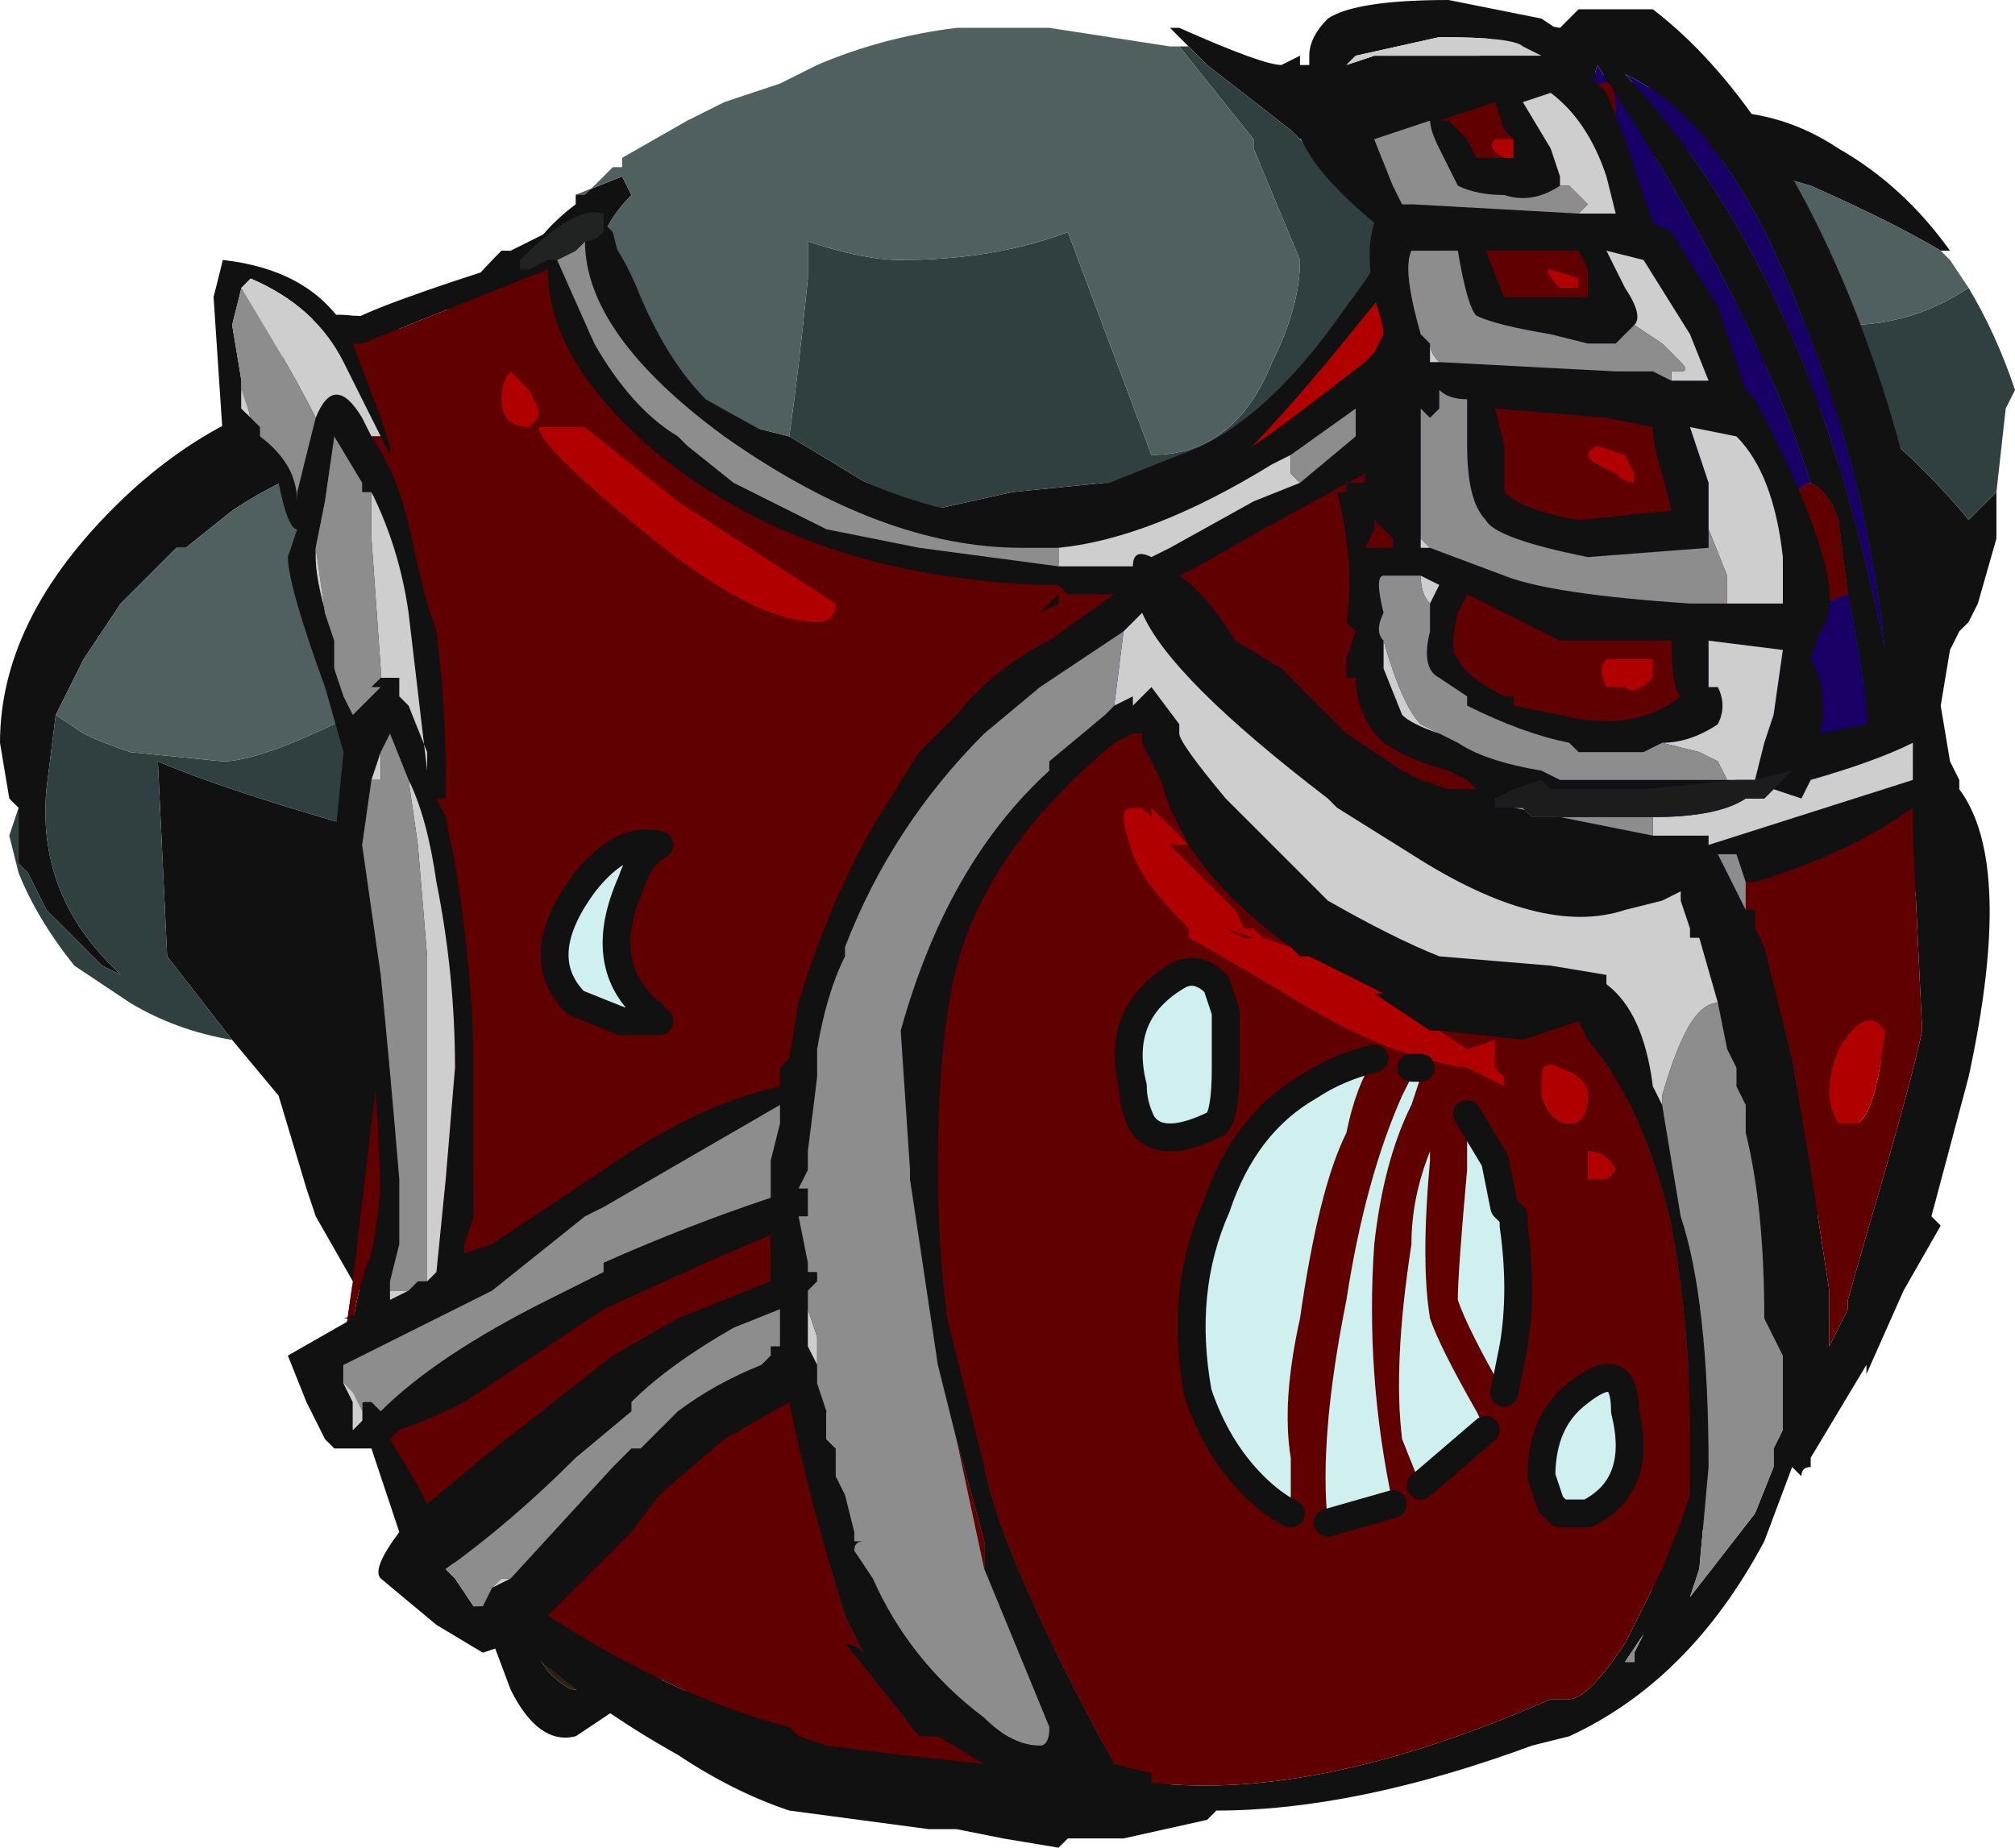 <?xml version="1.0" encoding="UTF-8" standalone="no"?>
<svg xmlns:ffdec="https://www.free-decompiler.com/flash" xmlns:xlink="http://www.w3.org/1999/xlink" ffdec:objectType="frame" height="69.65px" width="75.95px" xmlns="http://www.w3.org/2000/svg">
  <g transform="matrix(1.0, 0.0, 0.0, 1.0, 37.1, 32.2)">
    <use ffdec:characterId="2019" height="67.2" transform="matrix(1.0, 0.0, 0.0, 1.0, -37.1, -31.15)" width="75.95" xlink:href="#sprite0"/>
    <use ffdec:characterId="2032" height="9.95" transform="matrix(7.0, 0.0, 0.0, 7.0, -30.45, -32.2)" width="9.75" xlink:href="#shape1"/>
  </g>
  <defs>
    <g id="sprite0" transform="matrix(1.0, 0.0, 0.0, 1.0, 37.1, 31.15)">
      <use ffdec:characterId="2018" height="9.6" transform="matrix(7.0, 0.0, 0.0, 7.0, -37.1, -31.15)" width="10.85" xlink:href="#shape0"/>
    </g>
    <g id="shape0" transform="matrix(1.0, 0.0, 0.0, 1.0, 5.3, 4.45)">
      <path d="M5.15 -3.25 Q4.9 -3.4 4.45 -3.6 L3.75 -3.8 3.6 -3.75 3.35 -3.7 3.3 -3.65 3.2 -3.65 Q2.9 -3.55 2.9 -3.4 2.9 -3.3 3.0 -3.25 L3.05 -3.25 3.05 -3.2 3.15 -3.15 2.8 -2.95 2.75 -2.95 2.75 -2.9 2.55 -2.7 2.25 -2.35 2.1 -2.2 Q2.0 -2.1 1.9 -2.0 L1.9 -1.85 1.85 -1.8 1.85 -1.65 Q1.9 -1.4 1.7 -1.3 1.7 -1.55 1.55 -1.7 L1.5 -1.8 1.45 -1.85 Q1.45 -1.95 1.85 -2.3 L1.9 -2.4 Q2.0 -2.55 2.25 -2.8 L2.65 -3.15 2.8 -3.25 2.7 -3.4 2.65 -3.6 Q2.65 -3.8 2.95 -3.9 L2.8 -3.95 2.25 -3.95 2.15 -4.0 1.9 -3.9 1.7 -3.85 1.65 -3.9 1.2 -4.25 1.1 -4.35 1.0 -4.45 1.05 -4.45 Q1.5 -4.25 1.6 -4.25 L1.7 -4.3 1.7 -4.25 2.25 -4.25 Q3.05 -4.35 3.8 -4.05 L3.95 -4.0 Q4.3 -4.0 4.6 -3.8 4.95 -3.6 5.2 -3.25 L5.15 -3.25 M-1.05 -2.25 L-0.8 -2.1 Q-0.4 -1.85 -0.3 -1.85 L0.15 -1.95 0.65 -2.0 Q0.85 -2.0 1.05 -1.8 1.2 -1.6 1.3 -1.2 L1.4 -0.85 1.4 -0.8 1.5 -0.5 1.55 -0.5 1.55 -0.25 1.6 0.0 1.55 0.0 1.6 0.25 1.65 0.45 1.65 0.5 1.7 0.6 Q1.7 0.8 1.4 0.85 L1.1 0.9 Q0.7 1.25 0.15 1.35 L-0.8 1.3 -0.95 1.25 Q-1.25 1.15 -1.5 0.95 L-1.55 0.95 -1.95 0.75 -2.1 0.75 -2.3 0.75 -2.65 0.75 -2.6 0.85 Q-2.15 1.45 -1.7 1.5 -1.8 1.3 -1.8 1.1 L-1.8 1.05 -1.75 1.05 -1.45 1.5 Q-1.15 1.85 -0.7 2.05 L-0.65 2.05 Q-0.7 2.1 -0.75 2.15 L-1.3 1.9 -1.6 1.65 -1.7 1.55 -1.9 1.55 -1.85 1.95 -1.85 2.05 Q-1.7 2.45 -1.15 2.5 L-1.2 2.55 -1.35 2.6 Q-1.8 2.6 -2.05 2.3 L-2.1 2.15 -2.35 2.15 Q-2.55 2.15 -2.7 2.05 L-2.8 1.95 -2.85 1.95 -2.15 3.0 -2.1 3.1 Q-1.95 3.45 -1.75 3.8 L-1.65 3.8 Q-1.55 4.1 -1.05 4.35 -0.55 4.7 0.1 4.75 L0.6 4.8 0.9 4.8 1.35 4.7 1.45 4.65 1.6 4.65 1.6 4.55 1.7 4.2 1.8 3.8 1.8 3.2 Q1.8 3.15 1.75 3.05 L1.55 2.95 1.5 2.85 1.4 2.8 Q1.35 2.75 1.35 2.7 L1.65 2.3 1.7 2.2 1.85 2.05 Q2.1 1.75 2.1 1.6 L2.05 1.5 2.05 1.3 2.0 1.25 2.0 0.9 2.1 0.85 Q2.2 0.95 2.35 1.4 L2.35 1.6 2.4 1.7 2.4 2.0 Q2.4 2.2 2.3 2.3 L2.05 2.45 Q1.75 2.65 1.9 3.3 1.95 3.55 1.85 4.0 L1.65 4.6 1.85 4.55 1.95 4.5 2.65 4.3 2.95 4.05 3.05 3.95 3.1 3.85 3.25 3.75 Q3.5 3.6 3.7 3.05 3.85 2.7 3.95 2.3 L3.9 2.1 4.0 1.75 4.0 1.7 Q3.8 1.4 3.25 1.25 L3.15 1.2 3.25 1.2 3.65 1.1 Q3.8 1.1 4.0 1.2 4.15 1.3 4.3 1.3 L4.35 1.25 4.4 1.25 4.55 0.95 4.6 0.8 4.6 0.7 Q4.65 0.65 4.65 0.35 4.65 0.2 4.6 0.15 L4.65 0.05 4.55 -0.05 4.5 -0.05 4.45 0.0 4.45 0.05 4.4 0.0 4.3 0.15 4.2 0.2 3.65 0.55 3.3 0.6 3.2 0.6 2.5 0.65 2.6 0.65 2.7 0.6 Q3.0 0.5 3.25 0.35 3.5 0.2 3.75 -0.05 L3.9 0.0 Q4.05 0.0 4.25 -0.2 L4.8 -1.0 4.9 -1.2 5.05 -1.45 Q5.0 -1.7 4.9 -1.95 4.75 -2.2 4.5 -2.4 L4.45 -2.4 4.25 -2.6 4.0 -2.75 3.95 -2.75 3.9 -2.8 Q4.25 -2.75 4.75 -2.35 5.1 -2.05 5.3 -1.8 L5.45 -1.95 5.45 -1.75 Q5.45 -1.85 5.45 -1.7 L5.35 -1.35 5.3 -1.25 5.25 -1.2 5.2 -1.1 5.15 -0.8 5.1 -0.8 5.1 -0.75 Q5.1 -0.05 5.0 0.25 L5.0 0.3 Q4.95 0.4 4.95 0.6 L4.85 1.05 4.8 1.2 4.8 1.25 Q4.55 1.75 4.45 2.05 L4.45 2.15 Q4.4 2.5 4.15 3.1 3.8 3.9 3.45 4.05 L3.5 4.0 3.25 4.2 3.0 4.35 Q2.2 4.9 1.25 4.95 L0.6 5.1 Q-0.35 5.3 -1.15 4.85 L-1.2 4.8 Q-1.6 4.6 -1.85 4.2 -2.1 3.8 -2.3 3.35 L-2.8 3.0 -3.15 2.6 -3.2 2.55 -3.4 2.3 -3.6 1.95 -3.65 1.8 -3.8 1.3 -4.05 1.0 -4.4 0.55 -4.45 -0.5 Q-4.1 -0.35 -3.4 -0.15 L-3.15 -0.1 Q-2.65 -0.6 -2.35 -1.25 L-2.25 -1.45 -2.35 -1.2 -2.45 -0.85 Q-2.65 -0.5 -2.6 -0.3 -2.55 -0.1 -2.55 0.1 L-2.15 0.35 -1.7 0.55 -1.5 0.6 Q-1.05 0.75 -0.6 0.8 L0.9 0.85 Q1.2 0.7 1.3 0.6 L1.35 0.55 Q1.5 0.4 1.5 -0.05 L1.5 -0.15 1.4 -0.4 1.35 -0.55 1.2 -0.85 1.15 -0.9 Q0.9 -1.45 0.35 -1.65 L-0.35 -1.8 -0.6 -1.8 Q-0.9 -1.8 -1.15 -2.0 L-1.2 -2.05 Q-1.4 -2.15 -1.8 -2.25 L-2.45 -2.35 -2.75 -2.3 -3.2 -2.2 -3.3 -2.2 -3.4 -2.15 Q-3.75 -2.05 -4.05 -1.85 L-4.3 -1.65 -4.35 -1.65 -4.65 -1.35 -4.85 -1.05 -5.0 -0.75 -5.05 -0.35 Q-5.1 0.2 -4.7 0.6 L-4.65 0.65 -4.75 0.6 -5.05 0.3 -5.15 0.1 -5.2 0.05 -5.2 -0.25 -5.25 -0.3 -5.3 -0.6 Q-5.3 -1.3 -4.6 -1.95 -4.0 -2.5 -3.25 -2.55 -3.15 -2.65 -2.9 -2.8 L-2.55 -3.0 -2.5 -3.15 Q-2.4 -3.35 -2.2 -3.5 L-2.2 -3.55 -1.95 -3.65 -1.9 -3.55 Q-2.15 -3.3 -2.15 -2.85 L-2.15 -2.75 -2.2 -2.7 -2.1 -2.65 Q-2.05 -2.6 -2.0 -2.6 L-1.95 -2.6 -1.95 -2.65 Q-1.8 -2.6 -1.6 -2.5 L-1.25 -2.3 -1.05 -2.25 M3.1 2.2 L3.1 2.2 M-2.55 1.25 L-2.8 1.0 -2.5 1.7 -2.15 1.9 -2.15 1.65 -2.1 1.5 Q-2.35 1.45 -2.55 1.25" fill="#111111" fill-rule="evenodd" stroke="none"/>
      <path d="M1.1 -4.35 L1.2 -4.25 1.65 -3.9 1.7 -3.85 1.75 -3.8 1.95 -3.55 2.0 -3.55 2.25 -3.35 Q2.45 -3.25 2.65 -3.15 L2.25 -2.8 Q2.0 -2.55 1.9 -2.4 L1.85 -2.3 Q1.45 -1.95 1.45 -1.85 L1.45 -1.8 Q1.35 -1.7 1.35 -1.55 1.35 -1.45 1.5 -1.15 L1.5 -1.1 1.4 -0.85 1.3 -1.2 Q1.2 -1.6 1.05 -1.8 0.85 -2.0 0.65 -2.0 L0.15 -1.95 -0.3 -1.85 Q-0.4 -1.85 -0.8 -2.1 L-1.05 -2.25 Q-1.0 -2.6 -0.95 -3.1 L-0.95 -3.3 Q-0.65 -3.2 -0.45 -3.2 0.05 -3.2 0.45 -3.35 L0.9 -2.15 Q1.35 -2.15 1.55 -2.65 1.7 -2.95 1.7 -3.2 L1.45 -3.8 1.45 -3.85 1.05 -4.35 1.1 -4.35 M1.4 -0.4 L1.5 -0.15 1.5 -0.05 Q1.5 0.4 1.35 0.55 L1.3 0.6 Q1.2 0.7 0.9 0.85 L-0.6 0.8 Q-1.05 0.75 -1.5 0.6 L-1.7 0.55 -2.15 0.35 -2.55 0.1 Q-2.55 -0.1 -2.6 -0.3 -2.65 -0.5 -2.45 -0.85 L-2.35 -1.2 -2.25 -1.45 -2.35 -1.25 Q-2.65 -0.6 -3.15 -0.1 L-3.4 -0.15 Q-4.1 -0.35 -4.45 -0.5 L-4.4 0.55 -4.05 1.0 Q-4.35 0.95 -4.6 0.8 L-4.9 0.6 Q-5.1 0.35 -5.2 0.1 L-5.25 -0.1 -5.2 -0.25 -5.2 0.05 -5.15 0.1 -5.05 0.3 -4.75 0.6 -4.65 0.65 -4.7 0.6 Q-5.1 0.2 -5.05 -0.35 L-5.0 -0.75 -4.85 -0.65 Q-4.75 -0.6 -4.6 -0.55 L-4.1 -0.5 Q-3.9 -0.5 -3.4 -0.75 L-2.75 -1.1 -2.6 -1.25 Q-2.2 -1.6 -1.85 -1.8 L-1.6 -1.95 -1.7 -1.8 -2.15 -0.95 Q-1.95 -0.75 -1.65 -0.45 -0.75 0.3 0.3 0.3 1.5 0.3 1.5 -0.05 L1.4 -0.4 M5.45 -1.95 L5.3 -1.8 Q5.1 -2.05 4.75 -2.35 4.25 -2.75 3.9 -2.8 L3.95 -2.75 3.55 -2.9 3.95 -3.0 Q4.35 -2.85 4.65 -2.85 5.0 -2.85 5.3 -3.05 5.45 -2.8 5.55 -2.5 L5.5 -2.4 5.45 -1.95 M4.5 -2.4 Q4.75 -2.2 4.9 -1.95 5.0 -1.7 5.05 -1.45 L4.9 -1.2 4.8 -1.0 4.25 -0.2 Q4.05 0.0 3.9 0.0 L3.75 -0.05 Q3.5 0.2 3.25 0.35 3.0 0.5 2.7 0.6 L2.2 0.7 1.85 0.75 1.85 0.65 1.8 0.6 Q1.75 0.5 1.65 0.5 L1.65 0.45 1.6 0.25 1.55 0.0 1.6 0.0 1.55 -0.25 1.55 -0.5 1.5 -0.5 1.4 -0.8 1.5 -1.1 1.75 -0.6 Q2.2 0.25 2.4 0.25 2.6 0.25 2.95 0.0 L3.0 0.0 3.25 -0.05 3.25 -0.1 Q3.7 -0.35 3.85 -0.55 L3.9 -0.6 4.15 -1.0 4.25 -1.1 4.3 -1.2 Q4.5 -1.6 4.6 -2.0 4.6 -2.35 4.5 -2.35 L4.5 -2.4 M2.5 0.65 L3.2 0.6 3.25 0.65 3.5 0.75 4.2 0.75 Q4.25 0.75 4.45 0.85 L4.55 0.95 4.4 1.25 4.35 1.25 4.3 1.3 Q4.15 1.3 4.0 1.2 3.8 1.1 3.65 1.1 L3.25 1.2 3.15 1.2 3.25 1.25 Q3.8 1.4 4.0 1.7 L4.0 1.75 3.9 2.1 3.95 2.3 Q3.85 2.7 3.7 3.05 3.5 3.6 3.25 3.75 L3.1 3.85 3.05 3.95 2.95 4.05 2.65 4.3 1.95 4.5 1.85 4.55 1.65 4.6 1.85 4.0 Q1.95 3.55 1.9 3.3 1.75 2.65 2.05 2.45 L2.3 2.3 Q2.4 2.2 2.4 2.0 L2.4 1.7 2.4 1.75 Q2.5 1.9 2.65 1.9 L3.2 1.85 3.25 1.85 Q3.4 1.8 3.4 1.65 3.4 1.55 3.25 1.45 3.15 1.3 2.85 1.25 2.35 1.2 2.35 1.6 L2.35 1.4 Q2.2 0.95 2.1 0.85 L2.0 0.9 2.0 1.25 2.05 1.3 2.05 1.5 Q2.0 1.45 1.95 1.45 L1.85 1.45 1.6 1.5 1.15 2.0 1.15 2.3 Q1.2 2.35 1.3 2.35 L1.6 2.3 1.65 2.3 1.35 2.7 Q1.35 2.75 1.4 2.8 L1.2 2.8 Q0.6 2.75 0.6 3.1 0.6 3.25 0.95 3.35 1.25 3.5 1.55 3.5 1.7 3.5 1.75 3.4 L1.75 3.05 Q1.8 3.15 1.8 3.2 L1.8 3.8 1.7 4.2 1.6 4.55 1.6 4.65 1.45 4.65 1.35 4.7 0.9 4.8 Q0.65 4.4 0.55 4.4 0.3 4.25 0.1 4.0 L-0.2 3.6 Q-0.1 4.0 0.0 4.1 0.05 4.2 0.05 4.45 L0.1 4.75 Q-0.55 4.7 -1.05 4.35 -1.55 4.1 -1.65 3.8 L-1.75 3.8 Q-1.95 3.45 -2.1 3.1 L-2.15 3.0 -2.85 1.95 -2.8 1.95 -2.7 2.05 Q-2.55 2.15 -2.35 2.15 L-2.1 2.15 -2.05 2.3 Q-1.8 2.6 -1.35 2.6 L-1.2 2.55 -1.15 2.5 Q-1.7 2.45 -1.85 2.05 L-1.85 1.95 -1.9 1.55 -1.7 1.55 Q-1.75 1.6 -1.75 1.85 -1.75 1.95 -1.65 2.0 -1.55 2.15 -1.3 2.15 L-1.25 2.1 -1.3 1.9 -0.75 2.15 Q-0.7 2.1 -0.65 2.05 L-0.7 2.05 Q-1.15 1.85 -1.45 1.5 L-1.75 1.05 -1.8 1.05 -1.8 1.0 Q-1.85 0.95 -2.1 0.75 L-1.95 0.75 -1.55 0.95 -1.5 0.95 Q-1.5 1.2 -1.35 1.35 -1.2 1.45 -0.85 1.55 L-0.8 1.5 Q-0.85 1.4 -0.95 1.25 L-0.8 1.3 0.15 1.35 Q-0.2 1.45 -0.65 1.45 L-0.4 1.7 -0.7 2.05 -0.4 1.75 -0.3 1.8 Q-0.05 2.1 0.15 2.1 0.4 2.1 1.15 1.5 L1.85 0.95 2.0 1.0 2.0 0.95 1.85 0.85 1.85 0.8 2.15 0.75 2.5 0.65 M-1.8 1.1 Q-1.8 1.3 -1.7 1.5 -2.15 1.45 -2.6 0.85 L-2.65 0.75 -2.3 0.75 -2.45 0.75 -2.35 0.85 Q-2.2 1.05 -2.0 1.15 L-1.8 1.15 -1.8 1.1 M3.1 2.2 L3.1 2.2 M2.15 2.9 Q2.2 3.05 2.35 3.05 2.5 3.05 2.85 2.75 L3.2 2.5 Q3.2 2.25 2.65 2.3 2.1 2.35 2.1 2.75 2.1 2.85 2.15 2.9 M-2.2 -3.55 L-2.2 -3.5 -2.2 -3.55 M-1.2 -2.05 L-1.15 -2.0 -1.3 -2.0 -1.2 -2.05 M-2.55 1.25 Q-2.35 1.45 -2.1 1.5 L-2.15 1.65 -2.15 1.9 -2.5 1.7 -2.8 1.0 -2.55 1.25" fill="#304040" fill-rule="evenodd" stroke="none"/>
      <path d="M2.1 -2.2 L2.25 -2.35 2.55 -2.7 2.75 -2.9 2.75 -2.95 2.8 -2.95 3.15 -3.15 3.05 -3.2 3.05 -3.25 3.0 -3.25 Q2.9 -3.3 2.9 -3.4 2.9 -3.55 3.2 -3.65 L3.3 -3.65 3.35 -3.7 3.6 -3.75 3.75 -3.8 4.45 -3.6 Q4.9 -3.4 5.15 -3.25 L5.2 -3.2 5.3 -3.05 Q5.0 -2.85 4.65 -2.85 4.35 -2.85 3.95 -3.0 L3.55 -2.9 3.95 -2.75 4.0 -2.75 4.25 -2.6 4.45 -2.4 4.5 -2.4 4.5 -2.35 Q4.6 -2.35 4.6 -2.0 4.5 -1.6 4.3 -1.2 L4.25 -1.1 4.15 -1.0 3.9 -0.6 3.85 -0.55 Q3.7 -0.35 3.25 -0.1 L3.25 -0.05 3.0 0.0 2.95 0.0 Q2.6 0.25 2.4 0.25 2.2 0.25 1.75 -0.6 L1.5 -1.1 1.4 -0.8 1.4 -0.85 1.5 -1.1 1.5 -1.15 Q1.35 -1.45 1.35 -1.55 1.35 -1.7 1.45 -1.8 L1.45 -1.85 1.5 -1.8 1.55 -1.7 Q1.7 -1.55 1.7 -1.3 1.9 -1.4 1.85 -1.65 L1.85 -1.8 1.9 -1.85 1.9 -2.0 Q2.0 -2.1 2.1 -2.2 M1.7 -3.85 L1.9 -3.9 2.15 -4.0 2.25 -3.95 2.8 -3.95 2.95 -3.9 Q2.65 -3.8 2.65 -3.6 L2.7 -3.4 2.8 -3.25 2.65 -3.15 Q2.45 -3.25 2.25 -3.35 L2.0 -3.55 1.95 -3.55 1.75 -3.8 1.7 -3.85 M-2.2 -3.55 L-2.15 -3.55 -2.0 -3.7 -1.95 -3.7 -1.95 -3.75 -1.6 -3.95 -1.4 -4.05 -1.1 -4.15 -0.9 -4.25 Q-0.55 -4.4 -0.15 -4.45 L0.35 -4.45 1.0 -4.35 1.05 -4.35 1.45 -3.85 1.45 -3.8 1.7 -3.2 Q1.7 -2.95 1.55 -2.65 1.35 -2.15 0.9 -2.15 L0.45 -3.35 Q0.05 -3.2 -0.45 -3.2 -0.65 -3.2 -0.95 -3.3 L-0.95 -3.1 Q-1.0 -2.6 -1.05 -2.25 L-1.25 -2.3 -1.6 -2.5 Q-1.8 -2.6 -1.95 -2.65 L-1.95 -2.6 -2.0 -2.6 Q-2.05 -2.6 -2.1 -2.65 L-2.2 -2.7 -2.15 -2.75 -2.15 -2.85 Q-2.15 -3.3 -1.9 -3.55 L-1.95 -3.65 -2.2 -3.55 M-1.15 -2.0 Q-0.9 -1.8 -0.6 -1.8 L-0.35 -1.8 0.35 -1.65 Q0.9 -1.45 1.15 -0.9 L1.2 -0.85 1.35 -0.55 1.4 -0.4 1.5 -0.05 Q1.5 0.3 0.3 0.3 -0.75 0.3 -1.65 -0.45 -1.95 -0.75 -2.15 -0.95 L-1.7 -1.8 -1.6 -1.95 -1.85 -1.8 Q-2.2 -1.6 -2.6 -1.25 L-2.75 -1.1 -3.4 -0.75 Q-3.9 -0.5 -4.1 -0.5 L-4.6 -0.55 Q-4.75 -0.6 -4.85 -0.65 L-5.0 -0.75 -4.85 -1.05 -4.65 -1.35 -4.35 -1.65 -4.3 -1.65 -4.05 -1.85 Q-3.75 -2.05 -3.4 -2.15 L-3.3 -2.2 -3.2 -2.2 -2.75 -2.3 -2.45 -2.35 -1.8 -2.25 Q-1.4 -2.15 -1.2 -2.05 L-1.3 -2.0 -1.15 -2.0 M2.7 0.6 L2.6 0.65 2.5 0.65 2.15 0.75 1.85 0.8 1.85 0.85 2.0 0.95 2.0 1.0 1.85 0.95 1.15 1.5 Q0.4 2.1 0.15 2.1 -0.05 2.1 -0.3 1.8 L-0.4 1.75 -0.7 2.05 -0.4 1.7 -0.65 1.45 Q-0.2 1.45 0.15 1.35 0.7 1.25 1.1 0.9 L1.4 0.85 Q1.7 0.8 1.7 0.6 L1.65 0.5 Q1.75 0.5 1.8 0.6 L1.85 0.65 1.85 0.75 2.2 0.7 2.7 0.6 M3.2 0.6 L3.3 0.6 3.65 0.55 4.2 0.2 4.3 0.15 4.4 0.0 4.45 0.05 4.45 0.0 4.5 -0.05 4.55 -0.05 4.65 0.05 4.6 0.15 Q4.65 0.2 4.65 0.35 4.65 0.65 4.6 0.7 L4.6 0.8 4.55 0.95 4.45 0.85 Q4.25 0.75 4.2 0.75 L3.5 0.75 3.25 0.65 3.2 0.6 M2.4 1.7 L2.35 1.6 Q2.35 1.2 2.85 1.25 3.15 1.3 3.25 1.45 3.4 1.55 3.4 1.65 3.4 1.8 3.25 1.85 L3.2 1.85 2.65 1.9 Q2.5 1.9 2.4 1.75 L2.4 1.7 M2.05 1.5 L2.1 1.6 Q2.1 1.75 1.85 2.05 L1.7 2.2 1.65 2.3 1.6 2.3 1.3 2.35 Q1.2 2.35 1.15 2.3 L1.15 2.0 1.6 1.5 1.85 1.45 1.95 1.45 Q2.0 1.45 2.05 1.5 M1.4 2.8 L1.5 2.85 1.55 2.95 1.75 3.05 1.75 3.4 Q1.7 3.5 1.55 3.5 1.25 3.5 0.95 3.35 0.6 3.25 0.6 3.1 0.6 2.75 1.2 2.8 L1.4 2.8 M0.9 4.8 L0.6 4.8 0.1 4.75 0.05 4.45 Q0.05 4.2 0.0 4.1 -0.1 4.0 -0.2 3.6 L0.1 4.0 Q0.3 4.25 0.55 4.4 0.65 4.4 0.9 4.8 M-1.7 1.55 L-1.6 1.65 -1.3 1.9 -1.25 2.1 -1.3 2.15 Q-1.55 2.15 -1.65 2.0 -1.75 1.95 -1.75 1.85 -1.75 1.6 -1.7 1.55 M-1.8 1.05 L-1.8 1.1 -1.8 1.15 -2.0 1.15 Q-2.2 1.05 -2.35 0.85 L-2.45 0.75 -2.3 0.75 -2.1 0.75 Q-1.85 0.95 -1.8 1.0 L-1.8 1.05 M-1.5 0.95 Q-1.25 1.15 -0.95 1.25 -0.85 1.4 -0.8 1.5 L-0.85 1.55 Q-1.2 1.45 -1.35 1.35 -1.5 1.2 -1.5 0.95 M2.15 2.9 Q2.1 2.85 2.1 2.75 2.1 2.35 2.65 2.3 3.2 2.25 3.2 2.5 L2.85 2.75 Q2.5 3.05 2.35 3.05 2.2 3.05 2.15 2.9" fill="#506060" fill-rule="evenodd" stroke="none"/>
    </g>
    <g id="shape1" transform="matrix(1.0, 0.0, 0.0, 1.0, 4.35, 4.6)">
      <path d="M-3.25 1.05 L-3.55 -2.45 -3.8 -2.5 Q-3.8 -2.95 -3.4 -2.9 -3.2 -2.9 -3.05 -2.75 -2.75 -3.1 -2.6 -3.25 L-2.55 -3.25 -2.35 -3.35 Q-2.25 -3.45 -2.15 -3.45 L-2.05 -3.45 -2.05 -3.4 -2.0 -3.35 Q-1.85 -2.7 -1.4 -2.2 L0.05 -1.75 Q0.55 -1.95 1.05 -2.15 1.5 -2.3 1.95 -2.95 2.4 -3.55 2.4 -3.9 L2.8 -4.5 3.1 -4.45 3.2 -4.55 3.6 -4.55 Q4.25 -4.05 4.7 -2.9 5.1 -1.85 5.1 -1.05 5.1 -0.3 5.05 -0.05 L-1.9 4.55 -2.2 4.75 Q-2.4 4.8 -2.55 4.5 L-2.7 4.1 -3.45 2.75 -3.4 2.3 -3.45 2.65 -3.4 2.6 Q-3.4 2.4 -3.3 2.15 -3.25 1.9 -3.25 1.7 L-3.25 1.05 M3.0 -4.1 L2.55 -3.5 2.05 -2.9 Q1.65 -2.4 1.35 -2.1 L1.8 -2.3 2.25 -2.9 3.0 -4.1 M2.6 -3.05 L2.15 -2.5 1.75 -2.05 -0.1 -0.85 -0.8 1.15 -0.75 1.2 4.7 0.9 4.8 0.15 Q4.8 -0.7 4.65 -1.4 L4.6 -1.8 Q4.55 -1.95 4.45 -2.0 4.15 -2.95 3.3 -4.25 L3.25 -4.05 2.6 -3.05 M4.4 0.6 L4.45 0.65 4.4 0.6 M4.4 -2.9 Q4.0 -3.95 3.45 -4.2 4.2 -3.4 4.6 -2.1 4.75 -1.6 4.85 -1.1 4.75 -2.05 4.4 -2.9 M-3.0 -0.05 L-3.05 -0.15 -3.0 -0.05 M-1.7 -0.35 L-2.7 -1.2 -2.7 -0.85 -2.75 -0.2 -2.8 0.15 -3.05 2.15 -3.1 2.4 -1.7 -0.2 -1.7 -0.35 M-2.35 4.4 Q-2.25 4.5 -2.2 4.5 L-0.7 3.6 -2.45 4.25 -2.35 4.4" fill="#111111" fill-rule="evenodd" stroke="none"/>
      <path d="M-2.35 4.4 L-2.45 4.25 -0.7 3.6 -2.2 4.5 Q-2.25 4.5 -2.35 4.4" fill="#2d2111" fill-rule="evenodd" stroke="none"/>
      <path d="M2.6 -3.05 L3.2 -3.0 Q3.35 -3.5 3.4 -4.0 3.4 -4.25 3.25 -4.1 L3.25 -4.05 3.3 -4.25 Q4.15 -2.95 4.45 -2.0 4.4 -2.0 4.3 -1.85 L3.55 -1.0 4.65 -1.4 Q4.8 -0.7 4.8 0.15 L4.7 0.9 4.45 0.65 4.4 0.6 -0.75 1.2 -0.8 1.15 -0.1 -0.85 1.75 -2.05 2.15 -2.5 2.6 -3.05 M4.4 -2.9 Q4.75 -2.05 4.85 -1.1 4.75 -1.6 4.6 -2.1 4.2 -3.4 3.45 -4.2 4.0 -3.95 4.4 -2.9 M-2.7 -1.2 L-1.7 -0.35 -1.7 -0.2 -2.7 -0.85 -2.7 -1.2 M-3.1 2.4 L-3.05 2.15 -3.1 2.4 M-2.8 0.15 L-2.75 -0.2 -2.8 0.15" fill="#180066" fill-rule="evenodd" stroke="none"/>
      <path d="M3.0 -4.1 L2.25 -2.9 1.8 -2.3 1.35 -2.1 Q1.65 -2.4 2.05 -2.9 L2.55 -3.5 3.0 -4.1 M-3.05 -0.15 L-3.0 -0.05 -3.05 -0.15" fill="#b00000" fill-rule="evenodd" stroke="none"/>
      <path d="M-3.4 2.3 L-3.3 1.45 -3.25 1.05 -3.25 1.7 Q-3.25 1.9 -3.3 2.15 -3.4 2.4 -3.4 2.6 L-3.45 2.65 -3.4 2.3 M3.25 -4.05 L3.25 -4.1 Q3.4 -4.25 3.4 -4.0 3.35 -3.5 3.2 -3.0 L2.6 -3.05 3.25 -4.05 M2.15 -2.5 L1.75 -2.05 2.15 -2.5 M-0.1 -0.85 L-0.8 1.15 -0.1 -0.85 M-0.75 1.2 L4.4 0.6 4.45 0.65 4.7 0.9 -0.75 1.2 M4.65 -1.4 L3.55 -1.0 4.3 -1.85 Q4.4 -2.0 4.45 -2.0 4.55 -1.95 4.6 -1.8 L4.65 -1.4 M-3.05 -0.15 L-3.0 -0.05 -3.05 -0.15 M-2.7 -1.2 L-1.7 -0.35 -2.7 -1.2 M-1.7 -0.2 L-3.1 2.4 -3.05 2.15 -2.8 0.15 -2.75 -0.2 -2.7 -0.85 -1.7 -0.2" fill="#600000" fill-rule="evenodd" stroke="none"/>
      <path d="M-2.05 -3.35 Q-1.95 -3.25 -1.85 -3.0 -1.7 -2.65 -1.5 -2.45 -1.15 -2.25 -0.75 -2.05 -0.2 -1.8 0.25 -1.8 0.7 -1.8 1.45 -2.2 1.6 -2.3 2.05 -2.65 L2.1 -2.7 2.15 -2.8 Q2.15 -2.85 2.1 -3.0 2.05 -3.25 2.1 -3.4 1.5 -3.9 1.75 -4.15 1.75 -4.2 1.75 -4.3 1.75 -4.4 1.85 -4.5 2.0 -4.6 2.5 -4.6 L3.0 -4.5 3.15 -4.4 3.15 -4.3 3.35 -4.1 3.45 -3.85 3.6 -3.4 3.7 -3.35 3.95 -2.95 4.1 -2.5 4.15 -2.45 Q4.7 -1.4 4.5 -1.2 L4.45 -1.05 Q4.55 -0.9 4.5 -0.65 L5.0 -0.75 Q5.0 -1.0 5.15 -0.8 L5.2 -0.5 5.25 -0.4 5.25 -0.35 Q5.55 0.05 5.3 1.2 L5.1 1.95 5.15 2.0 4.95 2.35 4.75 2.8 4.75 2.75 4.45 3.25 4.45 3.3 Q4.4 3.3 4.4 3.35 L4.35 3.3 4.2 3.7 Q3.8 4.45 3.15 4.75 L2.95 4.8 Q2.0 5.15 1.25 5.15 L1.2 5.2 0.75 5.3 0.45 5.3 0.4 5.35 0.1 5.3 -0.15 5.25 -0.3 5.25 -1.05 5.15 Q-1.35 5.05 -1.65 4.85 -2.1 4.6 -2.5 4.25 L-2.55 4.25 -2.7 4.3 -2.95 4.15 -3.25 3.9 Q-3.3 3.85 -3.15 3.65 L-3.3 3.2 -3.5 3.2 -3.55 3.15 -3.65 2.95 -3.75 2.7 -3.4 2.5 -3.45 2.5 -3.3 2.45 -3.25 2.0 Q-3.25 1.5 -3.3 1.05 L-3.4 0.65 -3.5 -0.05 -3.45 -0.55 -3.55 -0.9 Q-3.75 -1.45 -3.75 -1.6 L-3.7 -1.75 Q-3.75 -1.75 -3.8 -2.0 -3.9 -2.15 -4.05 -2.25 L-4.1 -2.25 -4.15 -3.0 -4.1 -3.2 Q-3.65 -3.15 -3.45 -2.85 -3.3 -2.95 -2.5 -3.2 L-2.5 -3.15 -2.45 -3.15 -2.35 -3.2 -2.3 -3.2 -2.1 -2.75 Q-1.9 -2.4 -1.65 -2.25 L-1.6 -2.2 -1.35 -2.0 -0.85 -1.75 -0.35 -1.65 0.4 -1.55 0.8 -1.55 Q0.8 -1.65 0.9 -1.6 L1.0 -1.65 1.45 -1.9 1.7 -2.0 2.0 -2.25 2.0 -2.4 1.65 -2.15 1.55 -2.1 Q0.9 -1.7 0.4 -1.65 L0.2 -1.65 Q-0.55 -1.65 -1.4 -2.25 -2.15 -2.8 -2.15 -3.3 -2.1 -3.3 -2.05 -3.35 M2.9 -4.35 Q2.85 -4.4 2.45 -4.4 L2.0 -4.3 1.95 -4.25 2.1 -4.3 3.0 -4.3 2.9 -4.35 M3.2 -3.45 L3.4 -3.45 3.35 -3.65 Q3.25 -3.95 3.05 -4.1 L2.9 -4.05 3.05 -3.8 3.1 -3.65 3.1 -3.6 Q2.95 -3.5 2.8 -3.55 2.65 -3.55 2.55 -3.6 2.5 -3.7 2.45 -3.8 2.4 -3.9 2.4 -3.95 L2.1 -3.85 2.2 -3.6 2.25 -3.5 2.3 -3.5 3.2 -3.45 M2.85 -3.85 L2.8 -3.9 2.75 -4.05 2.45 -3.95 2.5 -3.95 2.6 -3.85 2.65 -3.75 2.8 -3.75 2.85 -3.75 2.85 -3.85 M3.5 -2.85 Q3.45 -2.8 3.4 -2.75 L3.25 -2.75 3.05 -2.8 Q2.75 -2.85 2.65 -2.9 2.6 -2.95 2.55 -3.25 L2.3 -3.25 Q2.25 -3.15 2.35 -2.8 L2.4 -2.75 2.4 -2.65 2.45 -2.65 3.4 -2.6 3.6 -2.6 3.7 -2.55 3.9 -2.55 3.8 -2.8 3.55 -3.2 3.35 -3.25 3.45 -3.05 Q3.55 -2.9 3.5 -2.85 M2.8 -3.0 L3.25 -3.0 3.25 -3.15 3.2 -3.25 2.7 -3.25 2.8 -3.0 M2.5 -0.35 L2.65 -0.35 2.6 -0.4 2.5 -0.45 Q2.3 -0.5 2.15 -0.6 2.0 -0.75 2.0 -0.95 L1.95 -0.95 1.95 -1.05 2.0 -1.2 1.95 -1.25 Q2.0 -1.55 1.9 -1.95 L1.95 -1.95 1.95 -2.0 2.05 -2.0 2.05 -2.05 1.5 -1.75 1.15 -1.55 1.05 -1.5 Q1.2 -1.4 1.35 -1.15 L1.6 -1.0 1.95 -0.65 2.25 -0.45 2.35 -0.4 2.55 -0.35 2.5 -0.35 M3.9 -1.75 L3.9 -1.65 3.25 -1.6 Q2.75 -1.7 2.7 -1.8 2.6 -1.9 2.6 -2.2 2.6 -2.35 2.6 -2.45 2.5 -2.45 2.45 -2.5 L2.45 -2.4 2.4 -2.35 2.35 -2.4 2.35 -1.7 2.35 -1.65 2.4 -1.65 2.8 -1.5 Q3.05 -1.4 3.8 -1.35 L4.0 -1.35 4.3 -1.35 4.3 -1.6 Q4.25 -2.05 4.05 -2.25 L3.8 -2.3 3.9 -2.0 3.9 -1.75 M2.8 -1.95 Q2.9 -1.85 3.2 -1.8 L3.7 -1.85 3.65 -2.05 Q3.6 -2.2 3.6 -2.3 L3.35 -2.35 2.75 -2.4 2.8 -2.2 2.8 -1.95 M3.95 0.8 L3.85 0.45 3.8 0.45 3.8 0.4 3.75 0.25 3.75 0.2 3.65 0.25 3.45 0.3 Q3.0 0.45 2.3 0.0 L1.9 -0.25 1.85 -0.3 Q1.0 -0.95 0.85 -1.3 L0.75 -1.2 0.3 -0.9 0.0 -0.65 Q-0.5 -0.15 -0.75 0.5 L-0.75 0.55 Q-0.85 0.75 -0.9 1.05 L-0.9 1.2 -0.95 1.6 -0.95 1.7 -1.0 1.8 -0.95 1.8 -0.95 1.95 -1.0 1.95 -0.95 2.2 -0.95 2.25 -0.9 2.25 -0.9 2.3 -0.95 2.35 -0.95 2.45 -0.95 2.65 -0.9 2.75 -0.9 2.85 -0.85 3.0 -0.8 3.2 -0.8 3.2 -0.8 3.35 -0.75 3.45 -0.7 3.65 -0.7 3.7 Q-0.7 3.65 -0.7 3.7 L-0.65 3.7 Q-0.7 3.7 -0.7 3.75 L-0.6 3.9 Q-0.4 4.35 0.0 4.65 0.15 4.8 0.3 4.8 0.35 4.8 0.35 4.7 L0.0 3.85 -0.15 3.15 -0.25 2.75 -0.4 1.75 -0.4 1.7 -0.45 0.95 Q-0.2 0.05 0.35 -0.45 L0.35 -0.5 0.65 -0.75 0.7 -0.8 0.8 -0.85 0.8 -0.8 0.9 -0.9 1.05 -0.7 1.05 -0.65 Q1.05 -0.6 1.3 -0.3 L1.85 0.25 Q2.2 0.45 2.45 0.55 L3.05 0.6 3.35 0.65 3.35 0.7 Q3.55 0.85 3.6 1.25 L3.65 1.35 3.75 1.95 Q3.9 2.4 3.9 3.3 L3.85 3.85 3.8 4.0 4.15 3.55 4.25 3.3 4.25 3.2 4.3 3.1 Q4.3 3.05 4.3 3.0 L4.3 2.7 4.2 2.5 Q4.2 1.9 4.1 1.5 L4.1 1.35 4.05 1.25 4.05 1.15 4.0 1.05 3.95 0.8 M1.0 -0.9 L1.0 -0.9 M-3.3 -2.25 Q-3.2 -2.1 -3.15 -1.95 -3.1 -1.8 -3.05 -1.55 L-3.0 -1.35 -2.95 -1.2 Q-2.9 -0.8 -2.9 -0.45 L-2.9 -0.3 -2.95 -0.3 -2.9 -0.2 -2.85 0.05 Q-2.75 0.65 -2.75 1.15 L-2.75 1.95 -2.8 2.1 -2.8 2.15 -2.65 2.1 -2.05 1.7 Q-1.55 1.35 -1.1 1.25 L-1.1 1.15 -1.05 1.1 -1.0 0.8 Q-0.85 0.3 -0.6 -0.15 L-0.35 -0.55 -0.15 -0.75 Q0.05 -1.0 0.35 -1.15 L0.7 -1.4 0.45 -1.4 0.4 -1.45 0.3 -1.45 Q-0.95 -1.5 -1.75 -2.15 -2.35 -2.65 -2.35 -3.15 L-3.35 -2.75 -3.4 -2.75 -3.25 -2.35 -3.2 -2.2 -3.2 -2.15 -3.25 -2.25 -3.45 -2.65 Q-3.6 -2.95 -3.95 -3.1 L-4.0 -3.05 -4.05 -2.85 -4.0 -2.55 -4.0 -2.5 -4.0 -2.4 -3.95 -2.35 -3.9 -2.3 -3.9 -2.25 Q-3.7 -2.1 -3.7 -1.9 L-3.7 -1.95 -3.6 -2.35 Q-3.5 -2.6 -3.35 -2.35 L-3.3 -2.25 M0.4 -1.35 L0.3 -1.3 0.4 -1.4 0.4 -1.35 M1.65 0.5 Q1.3 0.25 1.1 -0.05 L1.0 -0.25 0.95 -0.4 0.85 -0.6 0.85 -0.65 0.8 -0.65 0.7 -0.6 Q0.1 -0.1 -0.1 0.45 -0.25 0.85 -0.25 1.7 -0.25 2.1 -0.2 2.5 L0.0 3.3 Q0.1 3.8 0.7 4.9 L0.9 4.95 0.9 5.0 Q1.8 5.1 3.05 4.55 L3.15 4.55 Q3.25 4.55 3.45 4.25 L3.65 3.85 3.75 3.6 3.8 3.45 3.8 3.1 Q3.8 2.55 3.7 2.0 3.55 1.35 3.25 1.0 L3.2 0.9 2.9 1.0 2.45 0.95 2.4 0.95 2.1 0.75 Q1.95 0.65 1.75 0.55 L1.7 0.55 1.65 0.5 M2.6 -1.4 L2.55 -1.3 Q2.5 -1.1 2.55 -1.05 2.6 -0.95 2.8 -0.85 L2.85 -0.85 2.85 -0.8 3.1 -0.75 Q3.5 -0.65 3.75 -0.85 3.7 -0.9 3.7 -1.15 L3.1 -1.15 2.6 -1.4 M2.2 -1.7 Q2.15 -1.75 2.1 -1.8 L2.1 -1.75 2.05 -1.65 2.2 -1.65 2.2 -1.7 M3.65 -0.6 L3.55 -0.55 3.2 -0.55 3.15 -0.6 Q2.9 -0.65 2.6 -0.8 L2.6 -0.85 2.45 -0.95 Q2.35 -1.0 2.4 -1.2 L2.4 -1.35 2.45 -1.45 2.35 -1.5 2.15 -1.5 Q2.1 -1.5 2.15 -1.3 2.1 -1.2 2.15 -1.15 L2.15 -1.0 2.25 -0.75 Q2.3 -0.7 2.45 -0.65 L2.55 -0.6 Q2.7 -0.5 3.0 -0.45 L3.1 -0.4 4.0 -0.4 4.05 -0.4 3.55 -0.35 3.05 -0.35 3.0 -0.4 2.85 -0.35 2.75 -0.3 2.75 -0.25 2.9 -0.25 2.85 -0.25 3.6 -0.1 3.9 -0.1 3.9 -0.05 5.0 -0.4 5.0 -0.6 Q4.8 -0.5 4.45 -0.4 L4.4 -0.3 4.25 -0.35 4.35 -0.45 4.15 -0.4 4.2 -0.6 4.25 -0.75 4.3 -1.1 3.9 -1.15 3.9 -0.9 3.95 -0.9 Q4.0 -0.8 3.95 -0.7 3.8 -0.6 3.65 -0.6 M4.15 0.3 L4.15 0.4 4.2 0.5 4.35 1.1 4.45 1.7 4.55 2.35 4.55 2.65 4.65 2.45 4.65 2.4 4.75 2.05 Q5.0 1.2 5.05 0.95 L5.0 -0.1 5.0 -0.25 Q4.65 0.0 4.15 0.15 L4.1 0.15 4.05 0.0 3.95 0.0 4.1 0.3 4.15 0.3 4.15 0.3 M3.75 3.6 L3.75 3.6 M3.5 4.35 L3.5 4.3 3.55 4.2 3.45 4.35 3.5 4.35 M-4.3 -2.35 L-4.3 -2.35 M-3.25 -2.35 L-3.25 -2.35 M-3.3 -1.95 L-3.35 -1.95 -3.35 -2.0 -3.5 -2.25 -3.55 -1.9 -3.6 -1.65 -3.6 -1.6 Q-3.6 -1.45 -3.5 -1.15 L-3.5 -1.0 -3.45 -0.85 -3.4 -0.75 -3.25 -0.9 -3.3 -0.9 -3.25 -0.95 -3.15 -0.95 -3.15 -0.85 -3.1 -0.8 -3.0 -0.55 -3.0 -0.45 -3.1 -1.3 Q-3.15 -1.65 -3.3 -1.95 M-3.1 -0.4 L-3.2 -0.65 -3.25 -0.55 -3.3 -0.4 -3.35 -0.05 -3.25 0.65 Q-3.2 1.15 -3.15 1.75 L-3.15 1.8 -3.15 2.1 -3.2 2.3 -3.2 2.35 -3.2 2.4 -3.1 2.35 -3.05 2.3 -3.0 2.3 -2.95 2.25 -2.9 1.75 -2.85 1.15 Q-2.85 0.65 -2.95 0.15 -3.0 -0.2 -3.1 -0.4 M-1.15 1.8 L-1.15 1.65 -1.1 1.45 -1.1 1.35 -2.05 1.9 -2.15 1.95 -2.65 2.35 -3.45 2.75 -3.45 2.85 -3.4 2.95 -3.4 3.1 -3.35 3.05 -3.35 3.0 -3.35 2.95 -3.3 2.95 -3.25 3.0 Q-2.95 2.7 -2.35 2.4 L-2.05 2.25 -2.05 2.2 Q-1.6 2.0 -1.15 1.85 L-1.15 1.8 M-2.05 2.45 Q-2.2 2.55 -2.35 2.65 L-2.8 2.95 Q-3.0 3.05 -3.15 3.1 L-3.2 3.15 -3.05 3.4 -3.0 3.5 -2.7 3.25 -2.0 2.7 -1.65 2.5 -1.15 2.3 -1.15 2.1 Q-1.15 2.05 -1.15 2.1 L-1.15 2.05 -1.5 2.2 -2.05 2.45 M-2.55 3.9 L-2.0 3.3 -1.9 3.2 -1.85 3.2 -1.65 3.0 Q-1.45 2.85 -1.2 2.75 L-1.15 2.7 -1.15 2.65 -1.1 2.65 Q-1.1 2.6 -1.1 2.5 L-1.1 2.45 -1.35 2.55 Q-1.7 2.75 -1.9 2.95 L-1.9 3.0 -2.2 3.25 Q-2.55 3.6 -2.9 3.85 L-2.85 3.9 -2.75 4.05 -2.7 4.05 -2.65 3.95 -2.55 3.9 M-1.75 3.45 L-1.9 3.65 -2.35 4.1 Q-1.65 4.55 -1.05 4.7 L-1.0 4.75 -0.85 4.8 -0.45 4.85 0.0 4.9 -0.25 4.75 -0.35 4.75 -0.75 4.25 Q-0.7 4.25 -0.65 4.3 L-0.75 4.1 Q-0.95 3.45 -1.05 2.95 L-1.4 3.15 -1.75 3.45 M-0.6 5.1 L-0.6 5.1" fill="#111111" fill-rule="evenodd" stroke="none"/>
      <path d="M0.4 -1.65 Q0.9 -1.7 1.55 -2.1 L1.65 -2.15 1.65 -2.05 1.7 -2.0 1.45 -1.9 1.0 -1.65 0.9 -1.6 Q0.8 -1.65 0.8 -1.55 L0.4 -1.55 0.4 -1.65 M3.1 -3.6 L3.1 -3.65 3.05 -3.8 2.9 -4.05 3.05 -4.1 Q3.25 -3.95 3.35 -3.65 L3.4 -3.45 3.2 -3.45 3.25 -3.5 3.15 -3.6 3.1 -3.6 M2.9 -4.35 L3.0 -4.3 2.1 -4.3 1.95 -4.25 2.0 -4.3 2.45 -4.4 Q2.85 -4.4 2.9 -4.35 M2.4 -2.75 Q2.4 -2.7 2.45 -2.65 L2.4 -2.65 2.4 -2.75 M3.7 -2.55 L3.7 -2.6 3.75 -2.6 Q3.8 -2.6 3.75 -2.65 L3.65 -2.75 3.5 -2.85 Q3.55 -2.9 3.45 -3.05 L3.35 -3.25 3.55 -3.2 3.8 -2.8 3.9 -2.55 3.7 -2.55 M2.35 -1.7 L2.4 -1.65 2.35 -1.65 2.35 -1.7 M4.0 -1.35 L4.0 -1.5 3.9 -1.75 3.9 -2.0 3.8 -2.3 4.05 -2.25 Q4.25 -2.05 4.3 -1.6 L4.3 -1.35 4.0 -1.35 M0.75 -1.2 L0.85 -1.3 Q1.0 -0.95 1.85 -0.3 L1.9 -0.25 2.3 0.0 Q3.0 0.45 3.45 0.3 L3.65 0.25 3.75 0.2 3.75 0.25 3.8 0.4 3.8 0.45 3.85 0.45 3.95 0.8 Q3.9 0.8 3.85 0.85 3.75 0.95 3.65 1.3 L3.65 1.35 3.6 1.25 Q3.55 0.85 3.35 0.7 L3.35 0.65 3.05 0.6 2.45 0.55 Q2.2 0.45 1.85 0.25 L1.3 -0.3 Q1.05 -0.6 1.05 -0.65 L1.05 -0.7 0.9 -0.9 0.8 -0.8 0.8 -0.85 0.7 -0.8 0.75 -1.2 M1.0 -0.9 L1.0 -0.9 M-3.25 -2.25 L-3.3 -2.25 -3.35 -2.35 Q-3.5 -2.6 -3.6 -2.35 -3.7 -2.55 -3.85 -2.8 L-4.0 -3.05 -3.95 -3.1 Q-3.6 -2.95 -3.45 -2.65 L-3.25 -2.25 M-3.7 -1.95 L-3.7 -1.9 -3.7 -1.95 M-3.95 -2.35 L-4.0 -2.4 -4.0 -2.5 -3.95 -2.35 M-0.95 2.45 L-0.9 2.6 -0.9 2.75 -0.95 2.65 -0.95 2.45 M-0.85 3.0 L-0.85 3.15 -0.8 3.2 -0.85 3.0 M2.4 -1.35 Q2.35 -1.4 2.35 -1.5 L2.45 -1.45 2.4 -1.35 M2.15 -1.15 Q2.25 -0.8 2.35 -0.7 L2.45 -0.65 Q2.3 -0.7 2.25 -0.75 L2.15 -1.0 2.15 -1.15 M4.0 -0.4 L3.95 -0.5 3.85 -0.55 3.65 -0.6 Q3.8 -0.6 3.95 -0.7 4.0 -0.8 3.95 -0.9 L3.9 -0.9 3.9 -1.15 4.3 -1.1 4.25 -0.75 4.2 -0.6 4.15 -0.4 4.05 -0.4 4.0 -0.4 M4.25 -0.35 L4.4 -0.3 4.45 -0.4 Q4.8 -0.5 5.0 -0.6 L5.0 -0.4 3.9 -0.05 3.9 -0.1 3.6 -0.1 3.6 -0.2 Q3.95 -0.2 4.1 -0.3 L4.2 -0.3 4.25 -0.35 M4.1 0.3 L4.15 0.3 4.1 0.3 M-3.3 -1.95 Q-3.15 -1.65 -3.1 -1.3 L-3.0 -0.45 -3.0 -0.55 -3.1 -0.8 -3.15 -0.85 -3.15 -0.95 -3.25 -0.95 -3.25 -1.0 -3.3 -1.7 -3.3 -1.95 M-3.4 -0.75 L-3.45 -0.85 -3.4 -0.75 M-3.5 -1.15 Q-3.6 -1.45 -3.6 -1.6 L-3.6 -1.65 -3.55 -1.3 -3.5 -1.15 M-3.25 -0.55 L-3.25 -0.4 -3.3 -0.4 -3.25 -0.55 M-3.2 2.35 L-3.1 2.35 -3.2 2.4 -3.2 2.35 M-3.0 2.3 L-3.0 1.5 Q-3.0 0.95 -3.0 0.55 L-3.05 -0.05 -3.1 -0.4 Q-3.0 -0.2 -2.95 0.15 -2.85 0.65 -2.85 1.15 L-2.9 1.75 -2.95 2.25 -3.0 2.3 M-3.45 2.85 L-3.4 2.9 -3.35 3.0 -3.35 3.05 -3.4 3.1 -3.4 2.95 -3.45 2.85 M-2.9 3.85 L-2.85 3.9 -2.9 3.85 M-2.75 4.05 L-2.7 4.05 -2.75 4.05 M-2.65 3.95 L-2.6 3.9 -2.55 3.9 -2.65 3.95" fill="#cecece" fill-rule="evenodd" stroke="none"/>
      <path d="M-2.15 -3.3 Q-2.15 -2.8 -1.4 -2.25 -0.55 -1.65 0.2 -1.65 L0.4 -1.65 0.4 -1.55 -0.35 -1.65 -0.85 -1.75 -1.35 -2.0 -1.6 -2.2 -1.65 -2.25 Q-1.9 -2.4 -2.1 -2.75 L-2.3 -3.2 -2.2 -3.25 -2.15 -3.3 M1.65 -2.15 L2.0 -2.4 2.0 -2.25 1.7 -2.0 1.65 -2.05 1.65 -2.15 M3.1 -3.6 L3.15 -3.6 3.25 -3.5 3.2 -3.45 2.3 -3.5 2.25 -3.5 2.2 -3.6 2.1 -3.85 2.4 -3.95 Q2.4 -3.9 2.45 -3.8 2.5 -3.7 2.55 -3.6 2.65 -3.55 2.8 -3.55 2.95 -3.5 3.1 -3.6 M2.4 -2.75 L2.35 -2.8 Q2.25 -3.15 2.3 -3.25 L2.55 -3.25 Q2.6 -2.95 2.65 -2.9 2.75 -2.85 3.05 -2.8 L3.25 -2.75 3.4 -2.75 Q3.45 -2.8 3.5 -2.85 L3.65 -2.75 3.75 -2.65 Q3.8 -2.6 3.75 -2.6 L3.7 -2.6 3.7 -2.55 3.6 -2.6 3.4 -2.6 2.45 -2.65 Q2.4 -2.7 2.4 -2.75 M2.35 -1.7 L2.35 -2.4 2.4 -2.35 2.45 -2.4 2.45 -2.5 Q2.5 -2.45 2.6 -2.45 2.6 -2.35 2.6 -2.2 2.6 -1.9 2.7 -1.8 2.75 -1.7 3.25 -1.6 L3.9 -1.65 3.9 -1.75 4.0 -1.5 4.0 -1.35 3.8 -1.35 Q3.05 -1.4 2.8 -1.5 L2.4 -1.65 2.35 -1.7 M0.75 -1.2 L0.7 -0.8 0.65 -0.75 0.35 -0.5 0.35 -0.45 Q-0.2 0.05 -0.45 0.95 L-0.4 1.7 -0.4 1.75 -0.25 2.75 -0.15 3.15 0.0 3.7 0.0 3.85 0.35 4.7 Q0.35 4.8 0.3 4.8 0.15 4.8 0.0 4.65 -0.4 4.35 -0.6 3.9 L-0.7 3.75 Q-0.7 3.7 -0.65 3.7 L-0.7 3.7 Q-0.7 3.65 -0.7 3.7 L-0.7 3.65 -0.75 3.45 -0.8 3.35 -0.8 3.2 -0.8 3.2 -0.85 3.15 -0.85 3.0 -0.9 2.85 -0.9 2.75 -0.9 2.6 -0.95 2.45 -0.95 2.35 -0.9 2.3 -0.9 2.25 -0.95 2.25 -0.95 2.2 -1.0 1.95 -0.95 1.95 -0.95 1.8 -1.0 1.8 -0.95 1.7 -0.95 1.6 -0.9 1.2 -0.9 1.05 Q-0.85 0.75 -0.75 0.55 L-0.75 0.5 Q-0.5 -0.15 0.0 -0.65 L0.3 -0.9 0.75 -1.2 M3.65 1.35 L3.65 1.3 Q3.75 0.95 3.85 0.85 3.9 0.8 3.95 0.8 L4.0 1.05 4.05 1.15 4.05 1.25 4.1 1.35 4.1 1.5 Q4.2 1.9 4.2 2.5 L4.3 2.7 4.3 3.0 Q4.3 3.05 4.3 3.1 L4.25 3.2 4.25 3.3 4.15 3.55 3.8 4.0 3.85 3.85 3.9 3.3 Q3.9 2.4 3.75 1.95 L3.65 1.35 M-3.6 -2.35 L-3.7 -1.95 -3.7 -1.9 Q-3.7 -2.1 -3.9 -2.25 L-3.9 -2.3 -3.95 -2.35 -4.0 -2.5 -4.0 -2.55 -4.05 -2.85 -4.0 -3.05 -3.85 -2.8 Q-3.7 -2.55 -3.6 -2.35 M2.4 -1.35 L2.4 -1.2 Q2.35 -1.0 2.45 -0.95 L2.6 -0.85 2.6 -0.8 Q2.9 -0.65 3.15 -0.6 L3.2 -0.55 3.55 -0.55 3.65 -0.6 3.85 -0.55 3.95 -0.5 4.0 -0.4 3.1 -0.4 3.0 -0.45 Q2.7 -0.5 2.55 -0.6 L2.45 -0.65 2.35 -0.7 Q2.25 -0.8 2.15 -1.15 2.1 -1.2 2.15 -1.3 2.1 -1.5 2.15 -1.5 L2.35 -1.5 Q2.35 -1.4 2.4 -1.35 M3.6 -0.1 L2.85 -0.25 2.9 -0.25 2.95 -0.2 3.6 -0.2 3.6 -0.1 M4.1 0.15 L4.1 0.3 3.95 0.0 4.05 0.0 4.1 0.15 M4.15 0.3 L4.15 0.3 M3.5 4.35 L3.45 4.35 3.55 4.2 3.5 4.3 3.5 4.35 M3.75 3.6 L3.75 3.6 M-3.6 -1.65 L-3.55 -1.9 -3.5 -2.25 -3.35 -2.0 -3.35 -1.95 -3.3 -1.95 -3.3 -1.7 -3.25 -1.0 -3.25 -0.95 -3.3 -0.9 -3.25 -0.9 -3.4 -0.75 -3.45 -0.85 -3.5 -1.0 -3.5 -1.15 -3.55 -1.3 -3.6 -1.65 M-3.25 -0.55 L-3.2 -0.65 -3.1 -0.4 -3.05 -0.05 -3.0 0.55 Q-3.0 0.95 -3.0 1.5 L-3.0 2.3 -3.05 2.3 -3.1 2.35 -3.2 2.35 -3.2 2.3 -3.15 2.1 -3.15 1.8 -3.15 1.75 Q-3.2 1.15 -3.25 0.65 L-3.35 -0.05 -3.3 -0.4 -3.25 -0.4 -3.25 -0.55 M-3.45 2.85 L-3.45 2.75 -2.65 2.35 -2.15 1.95 -2.05 1.9 -1.1 1.35 -1.1 1.45 -1.15 1.65 -1.15 1.8 -1.15 1.85 Q-1.6 2.0 -2.05 2.2 L-2.05 2.25 -2.35 2.4 Q-2.95 2.7 -3.25 3.0 L-3.3 2.95 -3.35 2.95 -3.35 3.0 -3.4 2.9 -3.45 2.85 M-2.9 3.85 Q-2.55 3.6 -2.2 3.25 L-1.9 3.0 -1.9 2.95 Q-1.7 2.75 -1.35 2.55 L-1.1 2.45 -1.1 2.5 Q-1.1 2.6 -1.1 2.65 L-1.15 2.65 -1.15 2.7 -1.2 2.75 Q-1.45 2.85 -1.65 3.0 L-1.85 3.2 -1.9 3.2 -2.0 3.3 -2.55 3.9 -2.6 3.9 -2.65 3.95 -2.7 4.05 -2.75 4.05 -2.85 3.9 -2.9 3.85" fill="#8d8d8d" fill-rule="evenodd" stroke="none"/>
      <path d="M-2.5 -3.2 Q-2.2 -3.5 -2.05 -3.45 L-2.05 -3.35 Q-2.1 -3.3 -2.15 -3.3 L-2.2 -3.25 -2.3 -3.2 -2.35 -3.2 -2.45 -3.15 -2.5 -3.15 -2.5 -3.2" fill="#212222" fill-rule="evenodd" stroke="none"/>
      <path d="M4.15 -0.4 L4.35 -0.45 4.25 -0.35 4.2 -0.3 4.1 -0.3 Q3.95 -0.2 3.6 -0.2 L2.95 -0.2 2.9 -0.25 2.75 -0.25 2.75 -0.3 2.85 -0.35 3.0 -0.4 3.05 -0.35 3.55 -0.35 4.05 -0.4 4.15 -0.4" fill="#1c1c1c" fill-rule="evenodd" stroke="none"/>
      <path d="M2.8 -3.75 L2.65 -3.75 2.6 -3.85 2.5 -3.95 2.45 -3.95 2.75 -4.05 2.8 -3.9 2.85 -3.85 2.75 -3.85 Q2.7 -3.8 2.8 -3.75 M2.8 -3.0 L2.7 -3.25 3.2 -3.25 3.25 -3.15 3.25 -3.0 2.8 -3.0 M2.35 -0.4 L2.25 -0.45 1.95 -0.65 1.6 -1.0 1.35 -1.15 Q1.2 -1.4 1.05 -1.5 L1.15 -1.55 1.5 -1.75 2.05 -2.05 2.05 -2.0 1.95 -2.0 1.95 -1.95 1.9 -1.95 Q2.0 -1.55 1.95 -1.25 L2.0 -1.2 1.95 -1.05 1.95 -0.95 2.0 -0.95 Q2.0 -0.75 2.15 -0.6 2.3 -0.5 2.5 -0.45 L2.6 -0.4 2.65 -0.35 2.5 -0.35 2.35 -0.4 M2.8 -1.95 L2.8 -2.2 2.75 -2.4 3.35 -2.35 3.6 -2.3 Q3.6 -2.2 3.65 -2.05 L3.7 -1.85 3.2 -1.8 Q2.9 -1.85 2.8 -1.95 M-3.25 -2.25 L-3.2 -2.15 -3.2 -2.2 -3.25 -2.35 -3.4 -2.75 -3.35 -2.75 -2.35 -3.15 Q-2.35 -2.65 -1.75 -2.15 -0.95 -1.5 0.3 -1.45 L0.4 -1.45 0.45 -1.4 0.7 -1.4 0.35 -1.15 Q0.05 -1.0 -0.15 -0.75 L-0.35 -0.55 -0.6 -0.15 Q-0.85 0.3 -1.0 0.8 L-1.05 1.1 -1.1 1.15 -1.1 1.25 Q-1.55 1.35 -2.05 1.7 L-2.65 2.1 -2.8 2.15 -2.8 2.1 -2.75 1.95 -2.75 1.15 Q-2.75 0.65 -2.85 0.05 L-2.9 -0.2 -2.95 -0.3 -2.9 -0.3 -2.9 -0.45 Q-2.9 -0.8 -2.95 -1.2 L-3.0 -1.35 -3.05 -1.55 Q-3.1 -1.8 -3.15 -1.95 -3.2 -2.1 -3.3 -2.25 L-3.25 -2.25 M0.4 -1.35 L0.4 -1.4 0.3 -1.3 0.4 -1.35 M3.75 3.6 L3.65 3.85 3.45 4.25 Q3.25 4.55 3.15 4.55 L3.05 4.55 Q1.8 5.1 0.9 5.0 L0.9 4.95 0.7 4.9 Q0.1 3.8 0.0 3.3 L-0.2 2.5 Q-0.25 2.1 -0.25 1.7 -0.25 0.85 -0.1 0.45 0.1 -0.1 0.7 -0.6 L0.8 -0.65 0.85 -0.65 0.85 -0.6 0.95 -0.4 1.0 -0.25 1.1 -0.05 Q1.3 0.25 1.65 0.5 L1.5 0.45 1.45 0.4 1.4 0.4 1.35 0.3 1.0 -0.05 1.1 -0.05 0.9 -0.25 0.9 -0.2 0.85 -0.25 0.8 -0.25 Q0.75 -0.25 0.75 -0.2 0.75 -0.15 0.8 0.0 0.85 0.15 1.1 0.4 L1.1 0.45 Q1.2 0.5 1.7 0.8 2.2 1.1 2.6 1.15 2.7 1.2 2.8 1.25 L2.8 1.2 2.75 1.15 2.75 1.0 2.6 1.05 2.45 0.95 2.9 1.0 3.2 0.9 3.25 1.0 Q3.55 1.35 3.7 2.0 3.8 2.55 3.8 3.1 L3.8 3.45 3.75 3.6 M1.75 0.55 Q1.95 0.65 2.1 0.75 L2.15 0.75 1.75 0.55 M0.0 3.85 L0.0 3.7 -0.15 3.15 0.0 3.85 M2.6 -1.4 L3.1 -1.15 3.7 -1.15 Q3.7 -0.9 3.75 -0.85 3.5 -0.65 3.1 -0.75 L2.85 -0.8 2.85 -0.85 2.8 -0.85 Q2.6 -0.95 2.55 -1.05 2.5 -1.1 2.55 -1.3 L2.6 -1.4 M2.2 -1.7 L2.2 -1.65 2.05 -1.65 2.1 -1.75 2.1 -1.8 Q2.15 -1.75 2.2 -1.7 M3.35 -1.05 Q3.3 -1.0 3.35 -0.9 L3.45 -0.9 Q3.5 -0.85 3.6 -0.95 L3.6 -1.05 3.35 -1.05 M3.3 -2.1 L3.4 -2.05 Q3.45 -2.0 3.5 -2.0 L3.5 -2.05 3.45 -2.15 3.3 -2.2 Q3.2 -2.15 3.3 -2.1 M3.2 -3.1 L3.05 -3.15 Q3.0 -3.15 3.1 -3.05 L3.2 -3.05 3.2 -3.1 M4.1 0.15 L4.15 0.15 Q4.65 0.0 5.0 -0.25 L5.0 -0.1 5.05 0.95 Q5.0 1.2 4.75 2.05 L4.65 2.4 4.65 2.45 4.55 2.65 4.55 2.35 4.45 1.7 4.35 1.1 4.2 0.5 4.15 0.4 4.15 0.3 4.1 0.3 4.1 0.15 M4.15 0.3 L4.15 0.3 4.15 0.3 M4.6 1.45 L4.7 1.45 Q4.8 1.4 4.85 0.95 4.75 0.8 4.6 1.05 4.5 1.3 4.6 1.45 M3.25 1.6 L3.25 1.75 3.35 1.75 3.4 1.7 Q3.35 1.6 3.25 1.6 M3.0 1.2 L3.0 1.3 Q3.05 1.45 3.15 1.45 3.25 1.45 3.25 1.3 3.25 1.2 3.1 1.15 3.0 1.1 3.0 1.2 M3.45 3.0 Q3.45 2.7 3.2 2.9 3.0 3.05 3.0 3.35 L3.05 3.5 3.1 3.55 3.25 3.55 Q3.55 3.4 3.45 3.0 M2.1 1.1 Q1.9 1.15 1.75 1.25 1.4 1.45 1.25 1.9 1.05 2.35 1.15 2.9 1.25 3.2 1.45 3.4 1.55 3.5 1.65 3.55 L1.65 3.25 Q1.6 2.95 1.7 2.5 1.8 1.8 1.95 1.5 2.0 1.25 2.1 1.1 M2.3 1.15 L2.3 1.2 2.25 1.3 Q2.05 1.75 1.95 2.4 1.8 3.15 1.85 3.6 L2.2 3.5 Q2.05 2.8 2.1 2.1 2.15 1.65 2.3 1.35 L2.35 1.2 2.35 1.15 2.3 1.15 M2.7 3.1 L2.65 3.0 Q2.45 2.65 2.4 2.5 2.35 2.2 2.4 1.65 L2.4 1.6 Q2.3 1.85 2.3 2.1 2.2 2.75 2.25 3.15 L2.35 3.4 2.7 3.1 M2.8 2.9 L2.85 2.65 Q2.9 2.35 2.85 2.0 L2.85 1.95 2.8 1.9 2.75 1.65 2.6 1.4 2.6 1.7 Q2.55 2.25 2.55 2.4 2.6 2.55 2.8 2.9 M1.3 0.4 L1.45 0.45 1.4 0.45 1.3 0.4 M1.3 0.85 L1.25 0.7 Q1.15 0.6 1.05 0.65 0.7 0.85 0.8 1.25 0.8 1.35 0.85 1.45 0.95 1.6 1.25 1.45 1.3 1.4 1.3 1.15 L1.3 0.85 M-3.25 -2.35 L-3.25 -2.35 M-1.65 -1.9 L-2.15 -2.3 -2.4 -2.3 Q-2.4 -2.2 -1.85 -1.75 -1.25 -1.25 -0.9 -1.25 -0.8 -1.25 -0.8 -1.35 L-1.65 -1.9 M-2.4 -2.4 L-2.45 -2.5 -2.55 -2.6 Q-2.6 -2.55 -2.6 -2.45 -2.6 -2.3 -2.45 -2.3 L-2.4 -2.35 -2.4 -2.4 M-1.15 1.85 L-1.15 1.8 -1.15 1.85 M-1.8 0.85 Q-2.1 0.6 -1.9 0.15 -1.85 0.0 -1.75 -0.05 -1.95 -0.1 -2.15 0.15 -2.45 0.55 -2.2 0.8 L-1.95 0.9 -1.75 0.9 -1.8 0.85 M-2.05 2.45 L-1.5 2.2 -1.15 2.05 -1.15 2.1 Q-1.15 2.05 -1.15 2.1 L-1.15 2.3 -1.65 2.5 -2.0 2.7 -2.7 3.25 -3.0 3.5 -3.05 3.4 -3.2 3.15 -3.15 3.1 Q-3.0 3.05 -2.8 2.95 L-2.35 2.65 Q-2.2 2.55 -2.05 2.45 M-1.75 3.45 L-1.4 3.15 -1.05 2.95 Q-0.95 3.45 -0.75 4.1 L-0.65 4.3 Q-0.7 4.25 -0.75 4.25 L-0.35 4.75 -0.25 4.75 0.0 4.9 -0.45 4.85 -0.85 4.8 -1.0 4.75 -1.05 4.7 Q-1.65 4.55 -2.35 4.1 L-1.9 3.65 -1.75 3.45 M-0.6 5.1 L-0.6 5.1" fill="#600000" fill-rule="evenodd" stroke="none"/>
      <path d="M3.45 3.0 Q3.55 3.4 3.25 3.55 L3.1 3.55 3.05 3.5 3.0 3.35 Q3.0 3.05 3.2 2.9 3.45 2.7 3.45 3.0 M1.65 3.55 Q1.55 3.5 1.45 3.4 1.25 3.2 1.15 2.9 1.05 2.35 1.25 1.9 1.4 1.45 1.75 1.25 1.9 1.15 2.1 1.1 2.0 1.25 1.95 1.5 1.8 1.8 1.7 2.5 1.6 2.95 1.65 3.25 L1.65 3.55 M1.85 3.6 Q1.8 3.15 1.95 2.4 2.05 1.75 2.25 1.3 L2.3 1.2 2.3 1.15 2.35 1.15 2.35 1.2 2.3 1.35 Q2.15 1.65 2.1 2.1 2.05 2.8 2.2 3.5 L1.85 3.6 M2.35 3.4 L2.25 3.15 Q2.2 2.75 2.3 2.1 2.3 1.85 2.4 1.6 L2.4 1.65 Q2.35 2.2 2.4 2.5 2.45 2.65 2.65 3.0 L2.7 3.1 2.35 3.4 M2.6 1.4 L2.75 1.65 2.8 1.9 2.85 1.95 2.85 2.0 Q2.9 2.35 2.85 2.65 L2.8 2.9 Q2.6 2.55 2.55 2.4 2.55 2.25 2.6 1.7 L2.6 1.4 M1.3 0.85 L1.3 1.15 Q1.3 1.4 1.25 1.45 0.95 1.6 0.85 1.45 0.8 1.35 0.8 1.25 0.7 0.85 1.05 0.65 1.15 0.6 1.25 0.7 L1.3 0.85 M-1.8 0.85 L-1.75 0.9 -1.95 0.9 -2.2 0.8 Q-2.45 0.55 -2.15 0.15 -1.95 -0.1 -1.75 -0.05 -1.85 0.0 -1.9 0.15 -2.1 0.6 -1.8 0.85" fill="#d0f0f0" fill-rule="evenodd" stroke="none"/>
      <path d="M2.8 -3.75 Q2.7 -3.8 2.75 -3.85 L2.85 -3.85 2.85 -3.75 2.8 -3.75 M2.45 0.95 L2.6 1.05 2.75 1.0 2.75 1.15 2.8 1.2 2.8 1.25 Q2.7 1.2 2.6 1.15 2.2 1.1 1.7 0.8 1.2 0.5 1.1 0.45 L1.1 0.4 Q0.85 0.15 0.8 0.0 0.75 -0.15 0.75 -0.2 0.75 -0.25 0.8 -0.25 L0.85 -0.25 0.9 -0.2 0.9 -0.25 1.1 -0.05 1.0 -0.05 1.35 0.3 1.4 0.4 1.45 0.4 1.5 0.45 1.65 0.5 1.7 0.55 1.75 0.55 2.15 0.75 2.1 0.75 2.4 0.95 2.45 0.95 M3.2 -3.1 L3.2 -3.05 3.1 -3.05 Q3.0 -3.15 3.05 -3.15 L3.2 -3.1 M3.3 -2.1 Q3.2 -2.15 3.3 -2.2 L3.45 -2.15 3.5 -2.05 3.5 -2.0 Q3.45 -2.0 3.4 -2.05 L3.3 -2.1 M3.35 -1.05 L3.6 -1.05 3.6 -0.95 Q3.5 -0.85 3.45 -0.9 L3.35 -0.9 Q3.3 -1.0 3.35 -1.05 M4.6 1.45 Q4.5 1.3 4.6 1.05 4.75 0.8 4.85 0.95 4.8 1.4 4.7 1.45 L4.6 1.45 M3.0 1.2 Q3.0 1.1 3.1 1.15 3.25 1.2 3.25 1.3 3.25 1.45 3.15 1.45 3.05 1.45 3.0 1.3 L3.0 1.2 M3.25 1.6 Q3.35 1.6 3.4 1.7 L3.35 1.75 3.25 1.75 3.25 1.6 M1.3 0.4 L1.4 0.45 1.45 0.45 1.3 0.4 M-2.4 -2.4 L-2.4 -2.35 -2.45 -2.3 Q-2.6 -2.3 -2.6 -2.45 -2.6 -2.55 -2.55 -2.6 L-2.45 -2.5 -2.4 -2.4 M-1.65 -1.9 L-0.8 -1.35 Q-0.8 -1.25 -0.9 -1.25 -1.25 -1.25 -1.85 -1.75 -2.4 -2.2 -2.4 -2.3 L-2.15 -2.3 -1.65 -1.9" fill="#b00000" fill-rule="evenodd" stroke="none"/>
      <path d="M3.45 3.0 Q3.55 3.4 3.25 3.55 L3.1 3.55 3.05 3.5 3.0 3.35 Q3.0 3.05 3.2 2.9 3.45 2.7 3.45 3.0 M2.1 1.1 Q1.9 1.15 1.75 1.25 1.4 1.45 1.25 1.9 1.05 2.35 1.15 2.9 1.25 3.2 1.45 3.4 1.55 3.5 1.65 3.55 M2.3 1.15 L2.35 1.15 M2.2 3.5 L1.85 3.6 M2.35 3.4 L2.7 3.1 M2.8 2.9 L2.85 2.65 Q2.9 2.35 2.85 2.0 L2.85 1.95 2.8 1.9 2.75 1.65 2.6 1.4 M1.3 0.85 L1.3 1.15 Q1.3 1.4 1.25 1.45 0.95 1.6 0.85 1.45 0.8 1.35 0.8 1.25 0.7 0.85 1.05 0.65 1.15 0.6 1.25 0.7 L1.3 0.85 M-1.8 0.85 L-1.75 0.9 -1.95 0.9 -2.2 0.8 Q-2.45 0.55 -2.15 0.15 -1.95 -0.1 -1.75 -0.05 -1.85 0.0 -1.9 0.15 -2.1 0.6 -1.8 0.85 Z" fill="none" stroke="#111111" stroke-linecap="round" stroke-linejoin="round" stroke-width="0.15"/>
    </g>
  </defs>
</svg>
